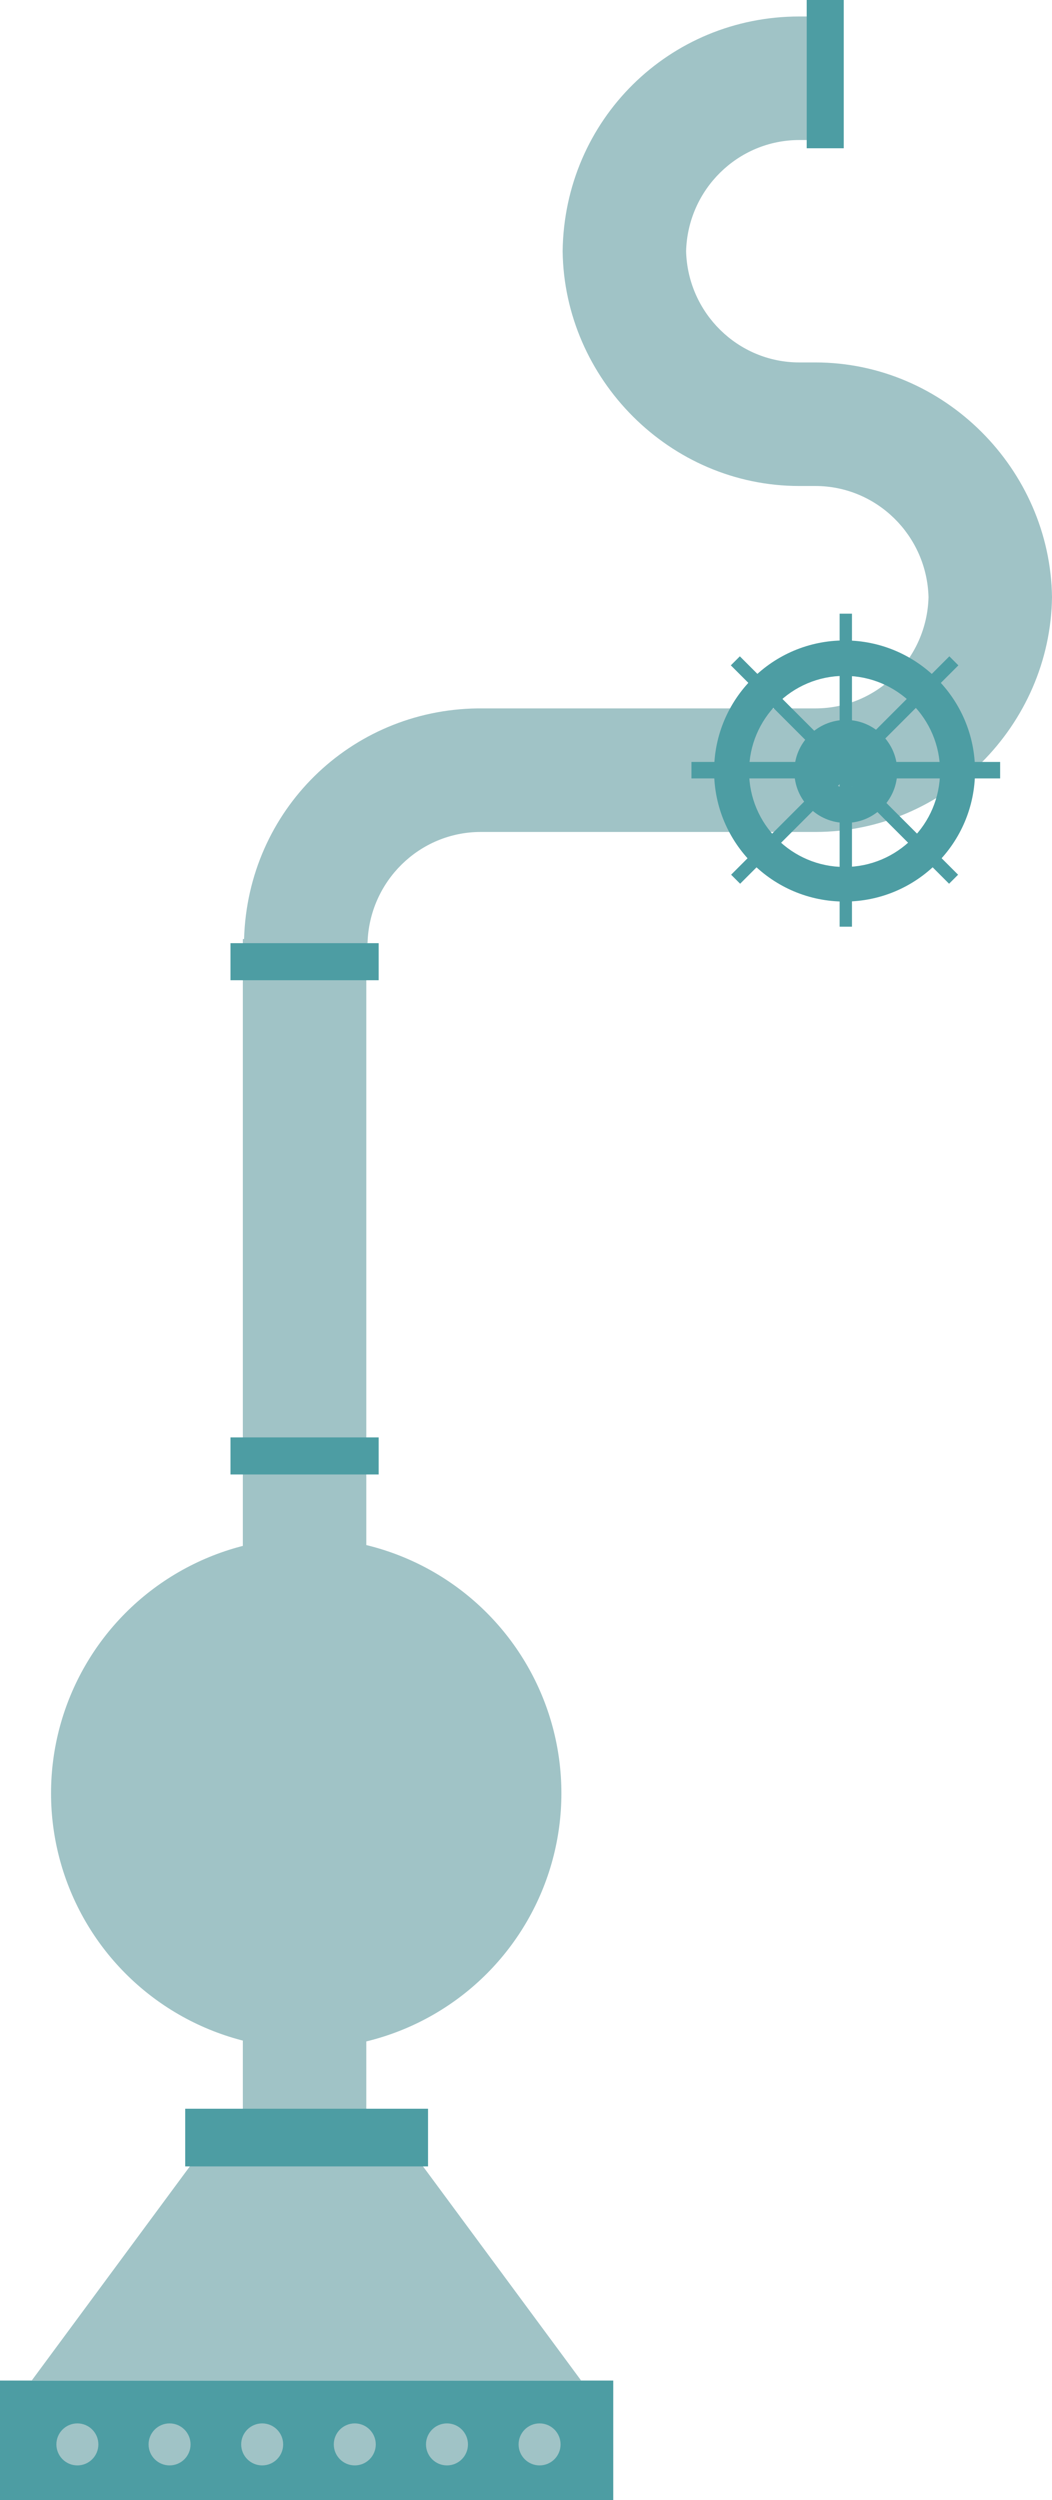 <?xml version="1.0" encoding="utf-8"?>
<!-- Generator: Adobe Illustrator 19.1.0, SVG Export Plug-In . SVG Version: 6.00 Build 0)  -->
<svg version="1.1" id="robot-chute" xmlns="http://www.w3.org/2000/svg" xmlns:xlink="http://www.w3.org/1999/xlink" x="0px" y="0px"
	 viewBox="0 0 255.6 607" style="enable-background:new 0 0 255.6 607;" xml:space="preserve">
<style type="text/css">
	.st0{fill:#4D9DA3;}
	.st1{fill:#A0C3C6;}
</style>
<rect y="578" class="st0" width="149" height="29"/>
<g>
	<circle class="st1" cx="18.8" cy="593.5" r="5.1"/>
</g>
<g>
	<circle class="st1" cx="41.2" cy="593.5" r="5.1"/>
</g>
<g>
	<circle class="st1" cx="63.7" cy="593.5" r="5.1"/>
</g>
<g>
	<circle class="st1" cx="86.2" cy="593.5" r="5.1"/>
</g>
<g>
	<circle class="st1" cx="108.6" cy="593.5" r="5.1"/>
</g>
<g>
	<circle class="st1" cx="131.1" cy="593.5" r="5.1"/>
</g>
<circle class="st1" cx="74.4" cy="435.4" r="62"/>
<polygon class="st1" points="47.6,524 7.7,578 74.4,578 141.2,578 101.3,524 "/>
<path class="st1" d="M198.1,88H196h-1.8c-14.9,0-27.1-12-27.5-27c0.4-15,12.6-27,27.5-27h1.8V4h-1.8c-31.5,0-57.1,25-57.5,57
	c0.4,31,26,57,57.5,57h1.8h2.1c14.9,0,27.1,12,27.5,27c-0.4,15-12.6,27-27.5,27H196h-77h-2.2H116v0c-30.8,0.4-55.8,24.7-56.7,56H59
	v317h30V229h0.3c0.4-15,12.6-27,27.5-27h2.2h77h2.1c31.5,0,57.1-26,57.5-57C255.2,114,229.5,88,198.1,88z"/>
<rect x="45" y="512" class="st0" width="59" height="14"/>
<g>
	<g>
		<path class="st0" d="M205.2,218.9c-17.5,0-31.7-14.2-31.7-31.7s14.2-31.7,31.7-31.7s31.7,14.2,31.7,31.7S222.7,218.9,205.2,218.9z
			 M205.2,164.1c-12.8,0-23.2,10.4-23.2,23.2s10.4,23.2,23.2,23.2s23.2-10.4,23.2-23.2S218,164.1,205.2,164.1z"/>
	</g>
	<g>
		<path class="st0" d="M205.5,199.8c-6.9,0-12.5-5.6-12.5-12.5s5.6-12.5,12.5-12.5c6.9,0,12.5,5.6,12.5,12.5
			S212.4,199.8,205.5,199.8z M205.5,183.3c-2.2,0-4,1.8-4,4s1.8,4,4,4c2.2,0,4-1.8,4-4S207.7,183.3,205.5,183.3z"/>
	</g>
	<g>
		<rect x="204" y="149" class="st0" width="3" height="76"/>
	</g>
	<g>
		<rect x="168" y="185" class="st0" width="75" height="4"/>
	</g>
	<g>

			<rect x="167.7" y="185.5" transform="matrix(0.707 0.707 -0.707 0.707 192.343 -90.357)" class="st0" width="75" height="3.1"/>
	</g>
	<g>

			<rect x="203.7" y="149.5" transform="matrix(0.707 0.707 -0.707 0.707 192.343 -90.357)" class="st0" width="3.1" height="75"/>
	</g>
</g>
<rect x="196" y="0" class="st0" width="9" height="36"/>
<rect x="56" y="229" class="st0" width="36" height="9"/>
<rect x="56" y="349" class="st0" width="36" height="9"/>
</svg>

